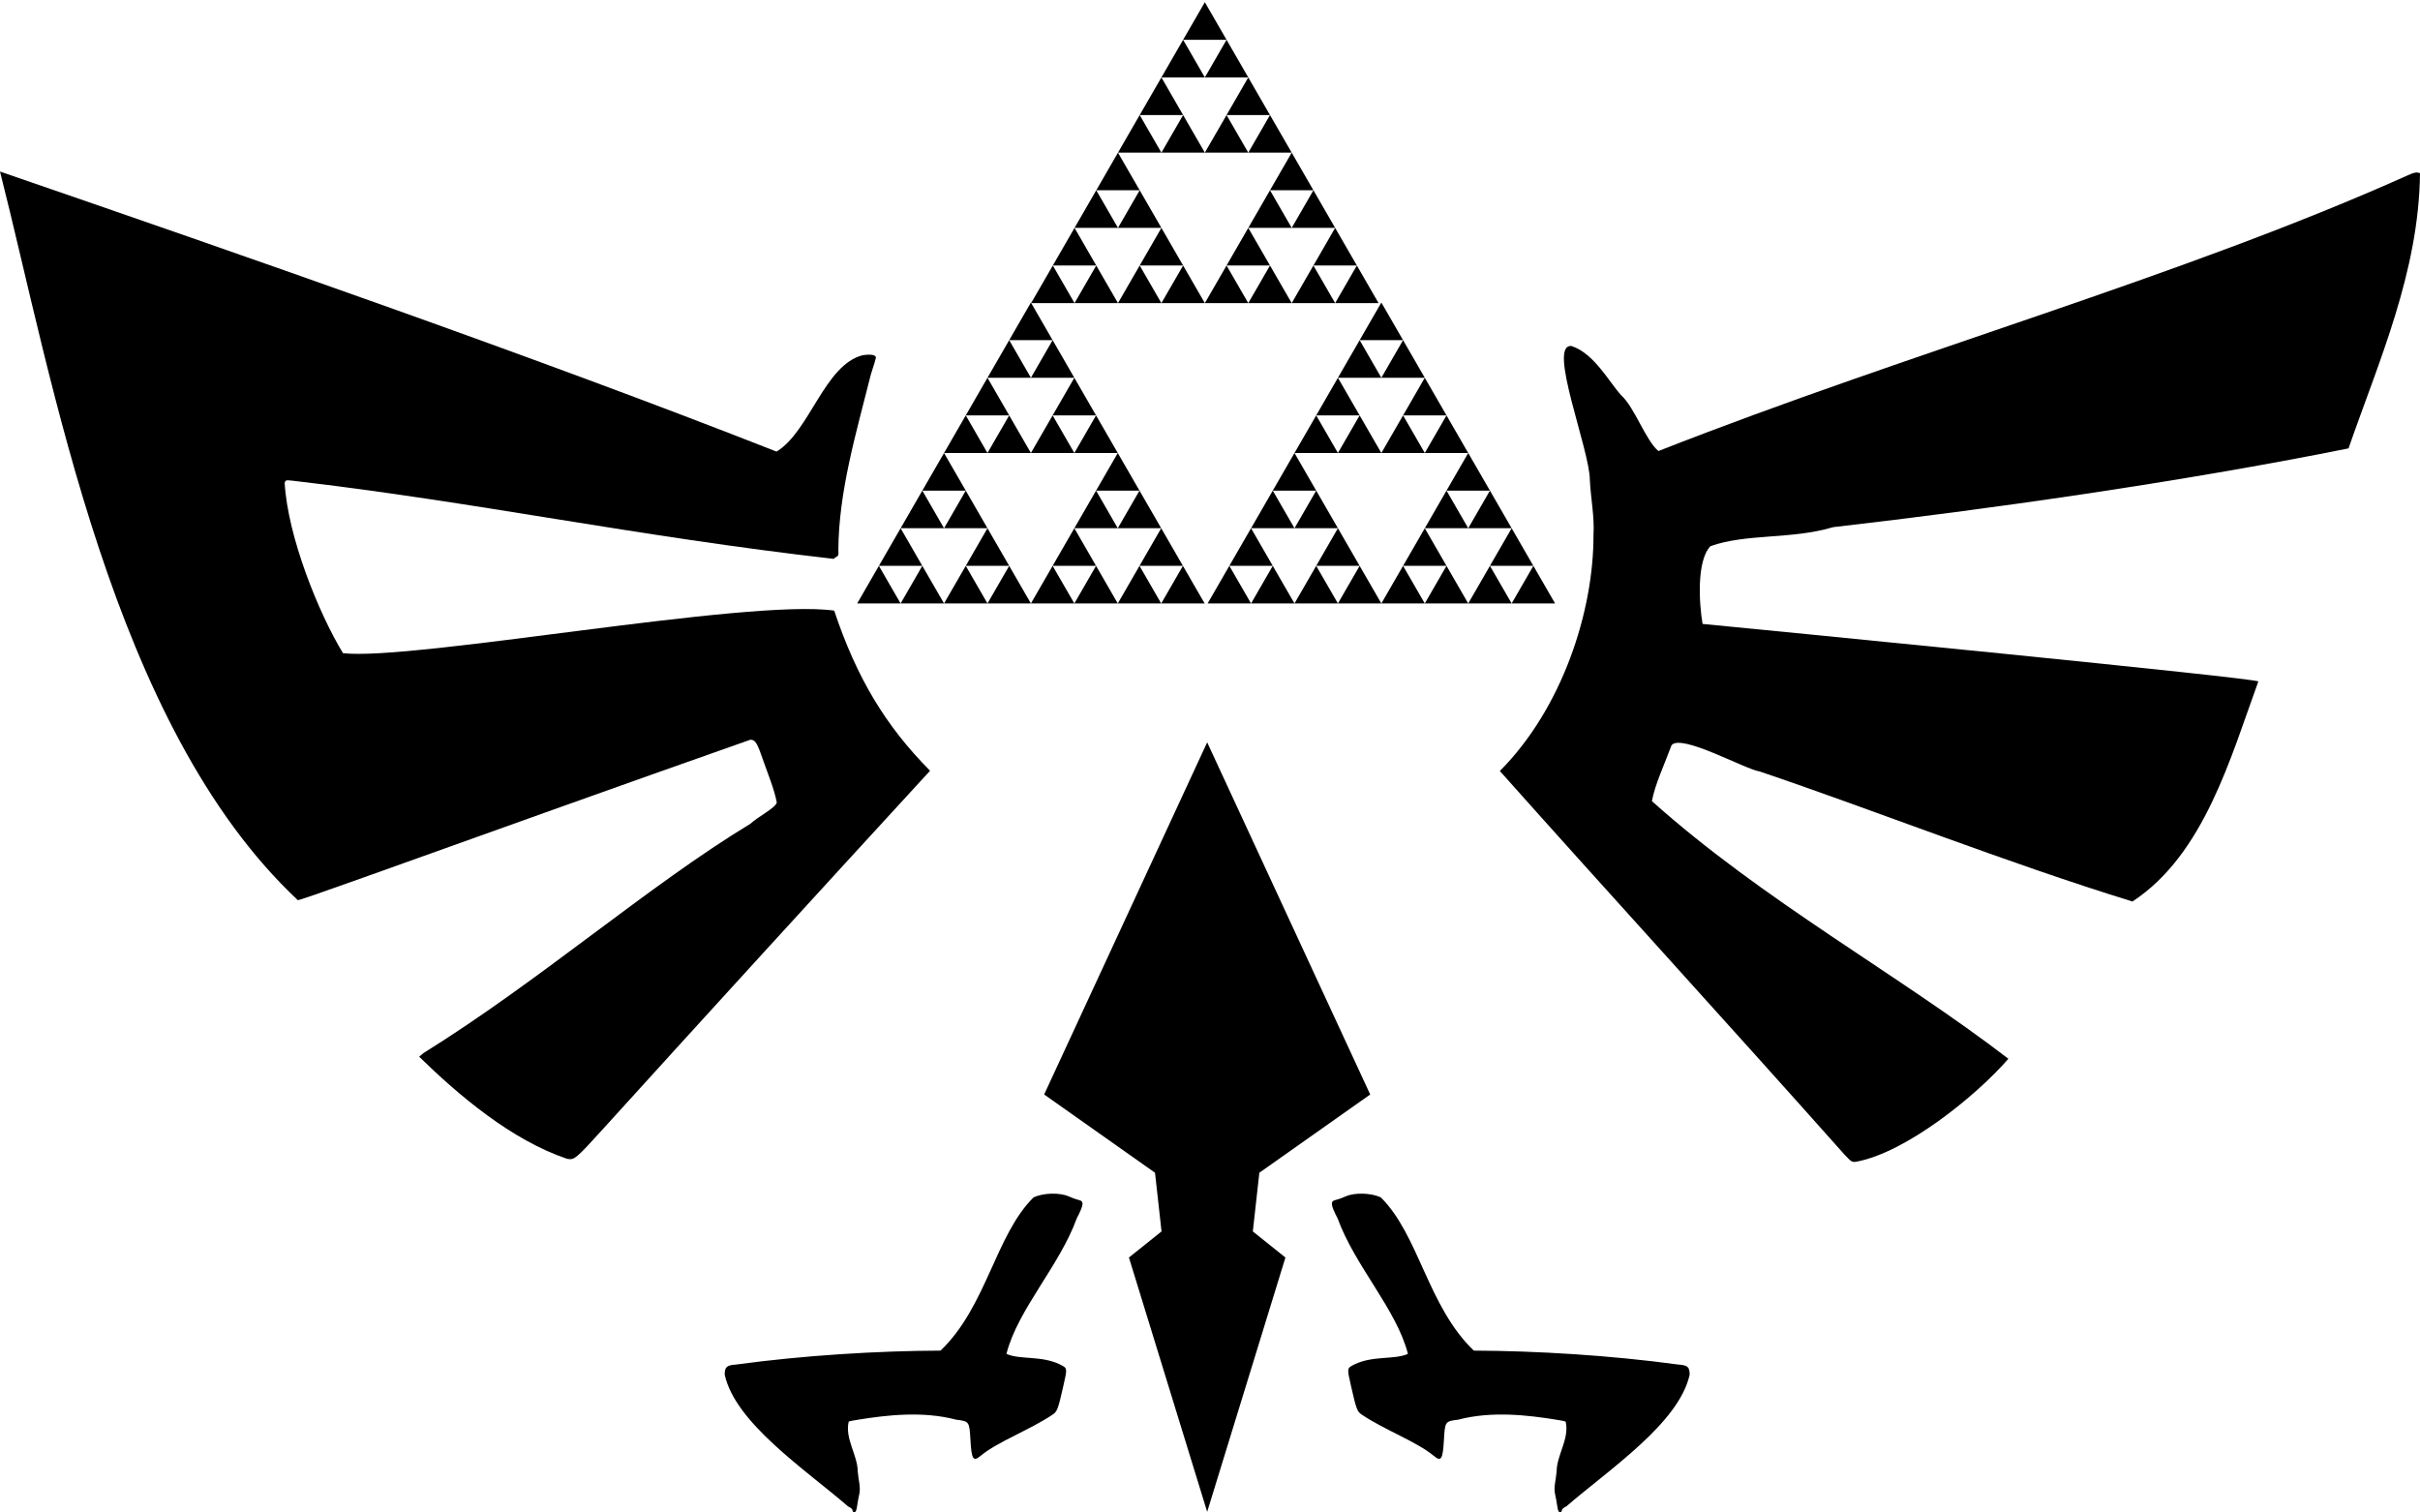 <?xml version="1.0" encoding="UTF-8" standalone="no"?>
<!-- Generator: Adobe Illustrator 16.0.3, SVG Export Plug-In . SVG Version: 6.00 Build 0)  -->

<svg
   xmlns:dc="http://purl.org/dc/elements/1.1/"
   xmlns:cc="http://creativecommons.org/ns#"
   xmlns:rdf="http://www.w3.org/1999/02/22-rdf-syntax-ns#"
   xmlns:svg="http://www.w3.org/2000/svg"
   xmlns="http://www.w3.org/2000/svg"
   xmlns:sodipodi="http://sodipodi.sourceforge.net/DTD/sodipodi-0.dtd"
   xmlns:inkscape="http://www.inkscape.org/namespaces/inkscape"
   version="1.1"
   id="svg6034"
   sodipodi:docname="SESA Triforce Logo.svg"
   inkscape:version="0.91 r13725"
   x="0px"
   y="0px"
   width="1855.512px"
   height="1159.584px"
   viewBox="0 0 1855.512 1159.584"
   enable-background="new 0 0 1855.512 1159.584"
   xml:space="preserve"
   inkscape:export-filename="/Users/Saren/Documents/sesa/SESA Triforce Logo small.png"
   inkscape:export-xdpi="6.2085357"
   inkscape:export-ydpi="6.2085357"><defs
     id="defs54" /><sodipodi:namedview
     showgrid="true"
     id="base"
     bordercolor="#666666"
     fit-margin-left="0"
     fit-margin-top="0"
     pagecolor="#ffffff"
     borderopacity="1.0"
     inkscape:cx="1143.5879"
     inkscape:zoom="0.49497475"
     inkscape:cy="856.82074"
     fit-margin-bottom="0"
     fit-margin-right="0"
     inkscape:window-maximized="1"
     inkscape:window-y="0"
     inkscape:window-x="0"
     inkscape:document-units="px"
     inkscape:pageopacity="0.0"
     inkscape:window-height="751"
     inkscape:window-width="1280"
     inkscape:current-layer="layer1"
     inkscape:pageshadow="2"><inkscape:grid
       visible="true"
       id="grid6061"
       enabled="true"
       type="xygrid"
       empspacing="5"
       snapvisiblegridlinesonly="true" /></sodipodi:namedview><g
     id="layer1"
     transform="translate(505.593,-28.17)"
     inkscape:label="Layer 1"
     inkscape:groupmode="layer"><path
       id="path6120"
       sodipodi:nodetypes="ccccccsccccsccscccccsscc"
       inkscape:connector-curvature="0"
       d="M148.075,1186.202   c0-0.854-1.521-2.187-3.379-2.963c-33.506-28.857-86.503-64.078-94.631-101.045c0.015-5.876,1.501-7.228,8.51-7.735   c52.725-7.172,108.973-10.519,157-10.708c35.329-33.869,42.033-88.602,71.348-117.528c7.534-3.449,19.963-3.784,26.867-0.724   c2.632,1.167,5.993,2.377,7.469,2.689c4.484,0.95,4.256,3.522-1.259,14.174c-13.227,36.451-45.244,69.841-53.925,103.903   c10.453,4.639,26.53,1.156,40.846,7.988c6.045,3.054,5.971,2.62,2.822,16.499c-4.131,18.206-4.758,19.847-8.497,22.233   c-17.064,11.466-41.566,20.47-54.763,31.264c-5.849,5.029-7.151,3.055-8.011-12.15c-0.789-13.962-0.942-14.18-10.879-15.379   c-25.796-6.85-53.881-3.432-74.927-0.052c-3.587,0.509-6.988,1.212-7.558,1.563c-2.959,13.302,6.866,25.494,6.966,38.228   c0.449,5.864,2.37,12.158,1.217,17.182c-0.6,2.537-1.371,6.749-1.715,9.362c-0.418,3.176-1.102,4.75-2.063,4.75   C148.722,1187.754,148.075,1187.056,148.075,1186.202L148.075,1186.202z" /><polygon
       points="460,927.362 545,867.362 420,597.362 295,867.362 380,927.362 385,972.362 360,992.362 420,1187.362 480,992.362    455,972.362  "
       id="polygon7" /><path
       id="path6124"
       sodipodi:nodetypes="ccccccsccccsccscccccsscc"
       inkscape:connector-curvature="0"
       d="M691.925,1186.202   c0-0.854,1.521-2.187,3.38-2.963c33.505-28.857,86.502-64.078,94.63-101.045c-0.015-5.876-1.5-7.228-8.51-7.735   c-52.725-7.172-108.972-10.519-157-10.708c-35.329-33.869-42.033-88.602-71.347-117.528c-7.535-3.449-19.963-3.784-26.868-0.724   c-2.632,1.167-5.992,2.377-7.469,2.689c-4.483,0.95-4.255,3.522,1.259,14.174c13.227,36.451,45.244,69.841,53.925,103.903   c-10.452,4.639-26.529,1.156-40.846,7.988c-6.045,3.054-5.971,2.62-2.821,16.499c4.131,18.206,4.758,19.847,8.496,22.233   c17.064,11.466,41.567,20.47,54.763,31.264c5.849,5.029,7.151,3.055,8.011-12.15c0.789-13.962,0.942-14.18,10.879-15.379   c25.796-6.85,53.882-3.432,74.927-0.052c3.588,0.509,6.988,1.212,7.558,1.563c2.959,13.302-6.865,25.494-6.966,38.228   c-0.449,5.864-2.369,12.158-1.217,17.182c0.6,2.537,1.372,6.749,1.715,9.362c0.418,3.176,1.102,4.75,2.063,4.75   C691.278,1187.754,691.925,1187.056,691.925,1186.202L691.925,1186.202z" /><path
       id="path6266"
       sodipodi:nodetypes="cccccccccccccccccccccc"
       inkscape:connector-curvature="0"
       d="M908.856,913.681   C814.969,808.151,728.86,714.126,644.403,619.342c47.961-48.209,71.934-122.555,71.796-180.967   c0.84-14.131-2.102-28.076-2.785-42.069c0.005-23.357-33.019-105.038-13.995-102.805c17.443,5.766,28.786,27.769,38.153,37.874   c10.04,9.02,18.742,34.631,28.4,42.628c194.907-76.571,401.299-133.661,574.822-211.534c4.837-2.204,6.534-2.48,9.123-1.487   c-0.827,76.009-31.83,144.665-54.804,210.983C1166.363,397.878,1017.41,418.912,900,432.362   c-32.168,9.577-66.162,4.709-94.105,14.56c-10.702,11.118-8.776,43.755-6.063,59.637c45.645,4.447,426.937,41.7,426.125,44.146   c-21.146,57.886-41.465,132.59-96.492,168.689c-96.437-29.676-198.405-70.185-285.964-99.744   c-10.921-1.522-60.313-29.332-67.478-20.024c-5.033,13.753-12.937,30.56-15.011,42.822   c85.561,76.583,188.829,132.651,273.31,197.533c-24.756,28.535-78.276,71.63-116.126,78.831   C914.544,919.459,914.168,919.253,908.856,913.681L908.856,913.681z" /><path
       id="path6268"
       sodipodi:nodetypes="ccccccccccccscccccccccc"
       inkscape:connector-curvature="0"
       d="M-70.9,916.655   c-42.576-14.387-82.966-48.594-113.292-78.249l3.251-2.772C-91.643,780.185-8.561,707.242,69.764,659.79   c5.61-5.312,19.071-11.975,20.246-16.262C88.024,632.983,83.26,621.832,80,612.362c-5.061-14.779-6.404-17-10.282-17   c-100.306,35.285-203.9,72.507-295.703,105.327c-33.917,12.123-50.014,17.673-51.256,17.673   c-142.689-133.63-188.076-400.324-228.352-558.654c188.518,64.875,413.212,143.051,595.405,214.72   c25.383-15.296,36.865-66.872,66.283-73.94c6.306-0.876,9.919-0.173,9.919,1.93c0,0.542-1.732,6.264-3.851,12.715   c-11.171,44.667-24.77,89.838-24.953,134.979c0.515,6.063-1.302,3.891-3.492,6.58c-152.931-17.445-273.837-43.572-414.474-59.884   c-5.732-0.648-5.979-0.582-6.57,1.775c2.436,41.245,25.996,99.639,44.72,130.409c54.189,6.049,310.646-42.021,376.62-32.63   c17.076,51.06,39.025,88.036,73.515,122.767C121.951,712.296,32.725,810.028-41.929,892.362   C-64.379,917.125-65.166,917.785-70.9,916.655L-70.9,916.655z" /></g><g
     inkscape:groupmode="layer"
     id="layer2"
     inkscape:label="Layer 2"
     style="display:none"><g
       id="g6386"
       transform="matrix(1,0,0,-1,255.593,-107.525)"><g
         id="g6407"
         transform="matrix(4.188,0,0,4.188,402,-571.717)"><g
           id="iteration3"><g
             id="use6410"
             transform="scale(0.5,0.5)"><g
               id="use6455"
               transform="scale(0.5,0.5)"><path
                 id="use6479"
                 inkscape:connector-curvature="0"
                 d="M 0,0 64,0 32,55.425 0,0 Z" /><path
                 id="use6481"
                 inkscape:connector-curvature="0"
                 d="M 64,0 128,0 96,55.425 64,0 Z" /><path
                 id="use6483"
                 inkscape:connector-curvature="0"
                 d="m 32,55.426 64,0 -32,55.425 -32,-55.425 z" /></g><g
               id="use6457"
               transform="matrix(0.5,0,0,0.5,64,0)"><path
                 id="use6487"
                 inkscape:connector-curvature="0"
                 d="M 0,0 64,0 32,55.425 0,0 Z" /><path
                 id="use6489"
                 inkscape:connector-curvature="0"
                 d="M 64,0 128,0 96,55.425 64,0 Z" /><path
                 id="use6491"
                 inkscape:connector-curvature="0"
                 d="m 32,55.426 64,0 -32,55.425 -32,-55.425 z" /></g><g
               id="use6459"
               transform="matrix(0.5,0,0,0.5,32,55.426)"><path
                 id="use6495"
                 inkscape:connector-curvature="0"
                 d="M 0,0 64,0 32,55.425 0,0 Z" /><path
                 id="use6497"
                 inkscape:connector-curvature="0"
                 d="M 64,0 128,0 96,55.425 64,0 Z" /><path
                 id="use6499"
                 inkscape:connector-curvature="0"
                 d="m 32,55.426 64,0 -32,55.425 -32,-55.425 z" /></g></g><g
             id="use6412"
             transform="matrix(0.5,0,0,0.5,64,0)"><g
               id="use6463"
               transform="scale(0.5,0.5)"><path
                 id="use6503"
                 inkscape:connector-curvature="0"
                 d="M 0,0 64,0 32,55.425 0,0 Z" /><path
                 id="use6505"
                 inkscape:connector-curvature="0"
                 d="M 64,0 128,0 96,55.425 64,0 Z" /><path
                 id="use6507"
                 inkscape:connector-curvature="0"
                 d="m 32,55.426 64,0 -32,55.425 -32,-55.425 z" /></g><g
               id="use6465"
               transform="matrix(0.5,0,0,0.5,64,0)"><path
                 id="use6511"
                 inkscape:connector-curvature="0"
                 d="M 0,0 64,0 32,55.425 0,0 Z" /><path
                 id="use6513"
                 inkscape:connector-curvature="0"
                 d="M 64,0 128,0 96,55.425 64,0 Z" /><path
                 id="use6515"
                 inkscape:connector-curvature="0"
                 d="m 32,55.426 64,0 -32,55.425 -32,-55.425 z" /></g><g
               id="use6467"
               transform="matrix(0.5,0,0,0.5,32,55.426)"><path
                 id="use6519"
                 inkscape:connector-curvature="0"
                 d="M 0,0 64,0 32,55.425 0,0 Z" /><path
                 id="use6521"
                 inkscape:connector-curvature="0"
                 d="M 64,0 128,0 96,55.425 64,0 Z" /><path
                 id="use6523"
                 inkscape:connector-curvature="0"
                 d="m 32,55.426 64,0 -32,55.425 -32,-55.425 z" /></g></g><g
             id="use6414"
             transform="matrix(0.5,0,0,0.5,32,55.426)"><g
               id="use6471"
               transform="scale(0.5,0.5)"><path
                 id="use6527"
                 inkscape:connector-curvature="0"
                 d="M 0,0 64,0 32,55.426 0,0 Z" /><path
                 id="use6529"
                 inkscape:connector-curvature="0"
                 d="M 64,0 128,0 96,55.426 64,0 Z" /><path
                 id="use6531"
                 inkscape:connector-curvature="0"
                 d="m 32,55.426 64,0 -32,55.425 -32,-55.425 z" /></g><g
               id="use6473"
               transform="matrix(0.5,0,0,0.5,64,0)"><path
                 id="use6535"
                 inkscape:connector-curvature="0"
                 d="M 0,0 64,0 32,55.426 0,0 Z" /><path
                 id="use6537"
                 inkscape:connector-curvature="0"
                 d="M 64,0 128,0 96,55.426 64,0 Z" /><path
                 id="use6539"
                 inkscape:connector-curvature="0"
                 d="m 32,55.426 64,0 -32,55.425 -32,-55.425 z" /></g><g
               id="use6475"
               transform="matrix(0.5,0,0,0.5,32,55.426)"><path
                 id="use6543"
                 inkscape:connector-curvature="0"
                 d="M 0,0 64,0 32,55.425 0,0 Z" /><path
                 id="use6545"
                 inkscape:connector-curvature="0"
                 d="M 64,0 128,0 96,55.425 64,0 Z" /><path
                 id="use6547"
                 inkscape:connector-curvature="0"
                 d="m 32,55.426 64,0 -32,55.425 -32,-55.425 z" /></g></g></g></g></g></g><g
     inkscape:label="Layer 2 copy"
     id="g6745"
     inkscape:groupmode="layer"><g
       transform="matrix(0.497,0,0,-0.497,457.434,178.559)"
       id="g6747"><g
         transform="matrix(4.188,0,0,4.188,402,-571.717)"
         id="g6749"><g
           id="g6751"><g
             transform="scale(0.5,0.5)"
             id="g6753"><g
               transform="scale(0.5,0.5)"
               id="g6755"><path
                 d="M 0,0 64,0 32,55.425 0,0 Z"
                 inkscape:connector-curvature="0"
                 id="path6757" /><path
                 d="M 64,0 128,0 96,55.425 64,0 Z"
                 inkscape:connector-curvature="0"
                 id="path6759" /><path
                 d="m 32,55.426 64,0 -32,55.425 -32,-55.425 z"
                 inkscape:connector-curvature="0"
                 id="path6761" /></g><g
               transform="matrix(0.5,0,0,0.5,64,0)"
               id="g6763"><path
                 d="M 0,0 64,0 32,55.425 0,0 Z"
                 inkscape:connector-curvature="0"
                 id="path6765" /><path
                 d="M 64,0 128,0 96,55.425 64,0 Z"
                 inkscape:connector-curvature="0"
                 id="path6767" /><path
                 d="m 32,55.426 64,0 -32,55.425 -32,-55.425 z"
                 inkscape:connector-curvature="0"
                 id="path6769" /></g><g
               transform="matrix(0.5,0,0,0.5,32,55.426)"
               id="g6771"><path
                 d="M 0,0 64,0 32,55.425 0,0 Z"
                 inkscape:connector-curvature="0"
                 id="path6773" /><path
                 d="M 64,0 128,0 96,55.425 64,0 Z"
                 inkscape:connector-curvature="0"
                 id="path6775" /><path
                 d="m 32,55.426 64,0 -32,55.425 -32,-55.425 z"
                 inkscape:connector-curvature="0"
                 id="path6777" /></g></g><g
             transform="matrix(0.5,0,0,0.5,64,0)"
             id="g6779"><g
               transform="scale(0.5,0.5)"
               id="g6781"><path
                 d="M 0,0 64,0 32,55.425 0,0 Z"
                 inkscape:connector-curvature="0"
                 id="path6783" /><path
                 d="M 64,0 128,0 96,55.425 64,0 Z"
                 inkscape:connector-curvature="0"
                 id="path6785" /><path
                 d="m 32,55.426 64,0 -32,55.425 -32,-55.425 z"
                 inkscape:connector-curvature="0"
                 id="path6787" /></g><g
               transform="matrix(0.5,0,0,0.5,64,0)"
               id="g6789"><path
                 d="M 0,0 64,0 32,55.425 0,0 Z"
                 inkscape:connector-curvature="0"
                 id="path6791" /><path
                 d="M 64,0 128,0 96,55.425 64,0 Z"
                 inkscape:connector-curvature="0"
                 id="path6793" /><path
                 d="m 32,55.426 64,0 -32,55.425 -32,-55.425 z"
                 inkscape:connector-curvature="0"
                 id="path6795" /></g><g
               transform="matrix(0.5,0,0,0.5,32,55.426)"
               id="g6797"><path
                 d="M 0,0 64,0 32,55.425 0,0 Z"
                 inkscape:connector-curvature="0"
                 id="path6799" /><path
                 d="M 64,0 128,0 96,55.425 64,0 Z"
                 inkscape:connector-curvature="0"
                 id="path6801" /><path
                 d="m 32,55.426 64,0 -32,55.425 -32,-55.425 z"
                 inkscape:connector-curvature="0"
                 id="path6803" /></g></g><g
             transform="matrix(0.5,0,0,0.5,32,55.426)"
             id="g6805"><g
               transform="scale(0.5,0.5)"
               id="g6807"><path
                 d="M 0,0 64,0 32,55.426 0,0 Z"
                 inkscape:connector-curvature="0"
                 id="path6809" /><path
                 d="M 64,0 128,0 96,55.426 64,0 Z"
                 inkscape:connector-curvature="0"
                 id="path6811" /><path
                 d="m 32,55.426 64,0 -32,55.425 -32,-55.425 z"
                 inkscape:connector-curvature="0"
                 id="path6813" /></g><g
               transform="matrix(0.5,0,0,0.5,64,0)"
               id="g6815"><path
                 d="M 0,0 64,0 32,55.426 0,0 Z"
                 inkscape:connector-curvature="0"
                 id="path6817" /><path
                 d="M 64,0 128,0 96,55.426 64,0 Z"
                 inkscape:connector-curvature="0"
                 id="path6819" /><path
                 d="m 32,55.426 64,0 -32,55.425 -32,-55.425 z"
                 inkscape:connector-curvature="0"
                 id="path6821" /></g><g
               transform="matrix(0.5,0,0,0.5,32,55.426)"
               id="g6823"><path
                 d="M 0,0 64,0 32,55.425 0,0 Z"
                 inkscape:connector-curvature="0"
                 id="path6825" /><path
                 d="M 64,0 128,0 96,55.425 64,0 Z"
                 inkscape:connector-curvature="0"
                 id="path6827" /><path
                 d="m 32,55.426 64,0 -32,55.425 -32,-55.425 z"
                 inkscape:connector-curvature="0"
                 id="path6829" /></g></g></g></g></g></g><g
     inkscape:groupmode="layer"
     id="g6831"
     inkscape:label="Layer 2 copy copy"><g
       id="g6833"
       transform="matrix(0.497,0,0,-0.497,726.134,178.559)"><g
         id="g6835"
         transform="matrix(4.188,0,0,4.188,402,-571.717)"><g
           id="g6837"><g
             id="g6839"
             transform="scale(0.5,0.5)"><g
               id="g6841"
               transform="scale(0.5,0.5)"><path
                 id="path6843"
                 inkscape:connector-curvature="0"
                 d="M 0,0 64,0 32,55.425 0,0 Z" /><path
                 id="path6845"
                 inkscape:connector-curvature="0"
                 d="M 64,0 128,0 96,55.425 64,0 Z" /><path
                 id="path6847"
                 inkscape:connector-curvature="0"
                 d="m 32,55.426 64,0 -32,55.425 -32,-55.425 z" /></g><g
               id="g6849"
               transform="matrix(0.5,0,0,0.5,64,0)"><path
                 id="path6851"
                 inkscape:connector-curvature="0"
                 d="M 0,0 64,0 32,55.425 0,0 Z" /><path
                 id="path6853"
                 inkscape:connector-curvature="0"
                 d="M 64,0 128,0 96,55.425 64,0 Z" /><path
                 id="path6855"
                 inkscape:connector-curvature="0"
                 d="m 32,55.426 64,0 -32,55.425 -32,-55.425 z" /></g><g
               id="g6857"
               transform="matrix(0.5,0,0,0.5,32,55.426)"><path
                 id="path6859"
                 inkscape:connector-curvature="0"
                 d="M 0,0 64,0 32,55.425 0,0 Z" /><path
                 id="path6861"
                 inkscape:connector-curvature="0"
                 d="M 64,0 128,0 96,55.425 64,0 Z" /><path
                 id="path6863"
                 inkscape:connector-curvature="0"
                 d="m 32,55.426 64,0 -32,55.425 -32,-55.425 z" /></g></g><g
             id="g6865"
             transform="matrix(0.5,0,0,0.5,64,0)"><g
               id="g6867"
               transform="scale(0.5,0.5)"><path
                 id="path6869"
                 inkscape:connector-curvature="0"
                 d="M 0,0 64,0 32,55.425 0,0 Z" /><path
                 id="path6871"
                 inkscape:connector-curvature="0"
                 d="M 64,0 128,0 96,55.425 64,0 Z" /><path
                 id="path6873"
                 inkscape:connector-curvature="0"
                 d="m 32,55.426 64,0 -32,55.425 -32,-55.425 z" /></g><g
               id="g6875"
               transform="matrix(0.5,0,0,0.5,64,0)"><path
                 id="path6877"
                 inkscape:connector-curvature="0"
                 d="M 0,0 64,0 32,55.425 0,0 Z" /><path
                 id="path6879"
                 inkscape:connector-curvature="0"
                 d="M 64,0 128,0 96,55.425 64,0 Z" /><path
                 id="path6881"
                 inkscape:connector-curvature="0"
                 d="m 32,55.426 64,0 -32,55.425 -32,-55.425 z" /></g><g
               id="g6883"
               transform="matrix(0.5,0,0,0.5,32,55.426)"><path
                 id="path6885"
                 inkscape:connector-curvature="0"
                 d="M 0,0 64,0 32,55.425 0,0 Z" /><path
                 id="path6887"
                 inkscape:connector-curvature="0"
                 d="M 64,0 128,0 96,55.425 64,0 Z" /><path
                 id="path6889"
                 inkscape:connector-curvature="0"
                 d="m 32,55.426 64,0 -32,55.425 -32,-55.425 z" /></g></g><g
             id="g6891"
             transform="matrix(0.5,0,0,0.5,32,55.426)"><g
               id="g6893"
               transform="scale(0.5,0.5)"><path
                 id="path6895"
                 inkscape:connector-curvature="0"
                 d="M 0,0 64,0 32,55.426 0,0 Z" /><path
                 id="path6897"
                 inkscape:connector-curvature="0"
                 d="M 64,0 128,0 96,55.426 64,0 Z" /><path
                 id="path6899"
                 inkscape:connector-curvature="0"
                 d="m 32,55.426 64,0 -32,55.425 -32,-55.425 z" /></g><g
               id="g6901"
               transform="matrix(0.5,0,0,0.5,64,0)"><path
                 id="path6903"
                 inkscape:connector-curvature="0"
                 d="M 0,0 64,0 32,55.426 0,0 Z" /><path
                 id="path6905"
                 inkscape:connector-curvature="0"
                 d="M 64,0 128,0 96,55.426 64,0 Z" /><path
                 id="path6907"
                 inkscape:connector-curvature="0"
                 d="m 32,55.426 64,0 -32,55.425 -32,-55.425 z" /></g><g
               id="g6909"
               transform="matrix(0.5,0,0,0.5,32,55.426)"><path
                 id="path6911"
                 inkscape:connector-curvature="0"
                 d="M 0,0 64,0 32,55.425 0,0 Z" /><path
                 id="path6913"
                 inkscape:connector-curvature="0"
                 d="M 64,0 128,0 96,55.425 64,0 Z" /><path
                 id="path6915"
                 inkscape:connector-curvature="0"
                 d="m 32,55.426 64,0 -32,55.425 -32,-55.425 z" /></g></g></g></g></g></g><g
     inkscape:label="Layer 2 copy copy copy"
     id="g6917"
     inkscape:groupmode="layer"><g
       transform="matrix(0.497,0,0,-0.497,590.794,-51.735)"
       id="g6919"><g
         transform="matrix(4.188,0,0,4.188,402,-571.717)"
         id="g6921"><g
           id="g6923"><g
             transform="scale(0.5,0.5)"
             id="g6925"><g
               transform="scale(0.5,0.5)"
               id="g6927"><path
                 d="M 0,0 64,0 32,55.425 0,0 Z"
                 inkscape:connector-curvature="0"
                 id="path6929" /><path
                 d="M 64,0 128,0 96,55.425 64,0 Z"
                 inkscape:connector-curvature="0"
                 id="path6931" /><path
                 d="m 32,55.426 64,0 -32,55.425 -32,-55.425 z"
                 inkscape:connector-curvature="0"
                 id="path6933" /></g><g
               transform="matrix(0.5,0,0,0.5,64,0)"
               id="g6935"><path
                 d="M 0,0 64,0 32,55.425 0,0 Z"
                 inkscape:connector-curvature="0"
                 id="path6937" /><path
                 d="M 64,0 128,0 96,55.425 64,0 Z"
                 inkscape:connector-curvature="0"
                 id="path6939" /><path
                 d="m 32,55.426 64,0 -32,55.425 -32,-55.425 z"
                 inkscape:connector-curvature="0"
                 id="path6941" /></g><g
               transform="matrix(0.5,0,0,0.5,32,55.426)"
               id="g6943"><path
                 d="M 0,0 64,0 32,55.425 0,0 Z"
                 inkscape:connector-curvature="0"
                 id="path6945" /><path
                 d="M 64,0 128,0 96,55.425 64,0 Z"
                 inkscape:connector-curvature="0"
                 id="path6947" /><path
                 d="m 32,55.426 64,0 -32,55.425 -32,-55.425 z"
                 inkscape:connector-curvature="0"
                 id="path6949" /></g></g><g
             transform="matrix(0.5,0,0,0.5,64,0)"
             id="g6951"><g
               transform="scale(0.5,0.5)"
               id="g6953"><path
                 d="M 0,0 64,0 32,55.425 0,0 Z"
                 inkscape:connector-curvature="0"
                 id="path6955" /><path
                 d="M 64,0 128,0 96,55.425 64,0 Z"
                 inkscape:connector-curvature="0"
                 id="path6957" /><path
                 d="m 32,55.426 64,0 -32,55.425 -32,-55.425 z"
                 inkscape:connector-curvature="0"
                 id="path6959" /></g><g
               transform="matrix(0.5,0,0,0.5,64,0)"
               id="g6961"><path
                 d="M 0,0 64,0 32,55.425 0,0 Z"
                 inkscape:connector-curvature="0"
                 id="path6963" /><path
                 d="M 64,0 128,0 96,55.425 64,0 Z"
                 inkscape:connector-curvature="0"
                 id="path6965" /><path
                 d="m 32,55.426 64,0 -32,55.425 -32,-55.425 z"
                 inkscape:connector-curvature="0"
                 id="path6967" /></g><g
               transform="matrix(0.5,0,0,0.5,32,55.426)"
               id="g6969"><path
                 d="M 0,0 64,0 32,55.425 0,0 Z"
                 inkscape:connector-curvature="0"
                 id="path6971" /><path
                 d="M 64,0 128,0 96,55.425 64,0 Z"
                 inkscape:connector-curvature="0"
                 id="path6973" /><path
                 d="m 32,55.426 64,0 -32,55.425 -32,-55.425 z"
                 inkscape:connector-curvature="0"
                 id="path6975" /></g></g><g
             transform="matrix(0.5,0,0,0.5,32,55.426)"
             id="g6977"><g
               transform="scale(0.5,0.5)"
               id="g6979"><path
                 d="M 0,0 64,0 32,55.426 0,0 Z"
                 inkscape:connector-curvature="0"
                 id="path6981" /><path
                 d="M 64,0 128,0 96,55.426 64,0 Z"
                 inkscape:connector-curvature="0"
                 id="path6983" /><path
                 d="m 32,55.426 64,0 -32,55.425 -32,-55.425 z"
                 inkscape:connector-curvature="0"
                 id="path6985" /></g><g
               transform="matrix(0.5,0,0,0.5,64,0)"
               id="g6987"><path
                 d="M 0,0 64,0 32,55.426 0,0 Z"
                 inkscape:connector-curvature="0"
                 id="path6989" /><path
                 d="M 64,0 128,0 96,55.426 64,0 Z"
                 inkscape:connector-curvature="0"
                 id="path6991" /><path
                 d="m 32,55.426 64,0 -32,55.425 -32,-55.425 z"
                 inkscape:connector-curvature="0"
                 id="path6993" /></g><g
               transform="matrix(0.5,0,0,0.5,32,55.426)"
               id="g6995"><path
                 d="M 0,0 64,0 32,55.425 0,0 Z"
                 inkscape:connector-curvature="0"
                 id="path6997" /><path
                 d="M 64,0 128,0 96,55.425 64,0 Z"
                 inkscape:connector-curvature="0"
                 id="path6999" /><path
                 d="m 32,55.426 64,0 -32,55.425 -32,-55.425 z"
                 inkscape:connector-curvature="0"
                 id="path7001" /></g></g></g></g></g></g></svg>